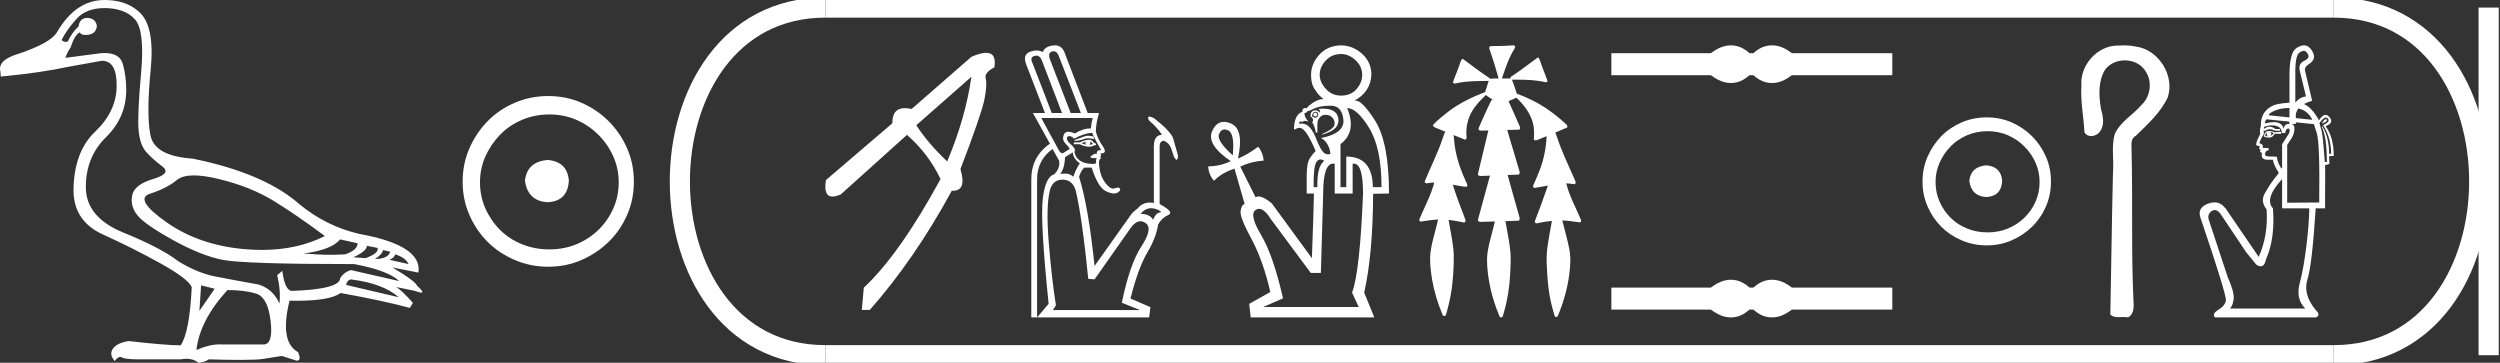 <?xml version="1.0" encoding="UTF-8" standalone="no"?>
<svg
   width="124.05"
   height="18.0"
   version="1.1"
   id="svg34"
   sodipodi:docname="ramesisuheqamaatmeriamun.svg"
   inkscape:version="1.1.1 (3bf5ae0d25, 2021-09-20)"
   xmlns:inkscape="http://www.inkscape.org/namespaces/inkscape"
   xmlns:sodipodi="http://sodipodi.sourceforge.net/DTD/sodipodi-0.dtd"
   xmlns="http://www.w3.org/2000/svg"
   xmlns:svg="http://www.w3.org/2000/svg">
  <rect width="100%" height="100%" fill="#333333" stroke="none"/>
  <defs
     id="defs38" />
  <sodipodi:namedview
     id="namedview36"
     pagecolor="#ffffff"
     bordercolor="#666666"
     borderopacity="1.0"
     inkscape:pageshadow="2"
     inkscape:pageopacity="0.0"
     inkscape:pagecheckerboard="0"
     showgrid="false"
     inkscape:zoom="11.084279"
     inkscape:cx="62.024784"
     inkscape:cy="8.9766778"
     inkscape:window-width="1920"
     inkscape:window-height="1001"
     inkscape:window-x="-9"
     inkscape:window-y="-9"
     inkscape:window-maximized="1"
     inkscape:current-layer="svg34" />
  <path
     d="M 9.619 8.704 C 9.956 8.704 10.371 8.764 10.864 8.884 C 11.905 9.137 12.806 9.496 13.565 9.96 C 14.325 10.424 15.176 11.008 16.119 11.712 C 15.211 12.171 14.168 12.401 12.989 12.401 C 12.724 12.401 12.452 12.389 12.173 12.366 C 10.653 12.239 9.348 11.792 8.258 11.026 C 7.168 10.259 6.897 9.788 7.446 9.612 C 7.994 9.436 8.441 9.208 8.786 8.926 C 8.967 8.778 9.245 8.704 9.619 8.704 ZM 16.878 11.88 L 17.743 12.07 C 17.743 12.295 17.539 12.478 17.132 12.619 C 16.899 12.635 16.657 12.643 16.405 12.643 C 15.986 12.643 15.538 12.621 15.064 12.577 C 15.978 12.464 16.583 12.232 16.878 11.88 ZM 18.208 12.197 L 18.735 12.302 C 18.792 12.471 18.595 12.64 18.144 12.809 L 17.532 12.767 C 17.969 12.57 18.194 12.38 18.208 12.197 ZM 19.01 12.408 L 19.368 12.492 C 19.284 12.732 19.031 12.851 18.609 12.851 C 18.848 12.696 18.981 12.549 19.01 12.408 ZM 19.6 12.619 C 19.938 12.717 20.163 12.879 20.276 13.104 L 19.326 12.893 C 19.509 12.809 19.6 12.717 19.6 12.619 ZM 17.406 13.864 C 18.461 13.991 19.256 14.286 19.79 14.75 L 17.174 14.138 C 17.202 13.984 17.279 13.892 17.406 13.864 ZM 5.188 0.401 C 5.849 0.401 6.348 0.584 6.686 0.95 C 7.024 1.315 7.129 2.198 7.003 3.598 C 6.876 4.998 6.834 5.947 6.876 6.447 C 6.918 6.946 7.048 7.315 7.266 7.555 C 7.484 7.794 7.748 8.029 8.058 8.261 C 8.367 8.494 8.212 8.701 7.593 8.884 C 6.974 9.067 6.63 9.338 6.559 9.696 C 6.489 10.055 6.577 10.386 6.823 10.688 C 7.069 10.991 7.657 11.399 8.585 11.912 C 9.514 12.426 10.333 12.753 11.044 12.893 C 11.754 13.034 13.931 13.104 17.575 13.104 C 18.7 13.315 19.446 13.597 19.811 13.948 L 17.406 13.4 C 17.181 13.47 17.005 13.604 16.878 13.801 C 16.878 14.166 16.083 14.377 14.494 14.434 C 14.255 14.434 14.093 14.103 14.008 13.442 L 13.755 13.653 C 13.882 14.188 13.917 14.659 13.861 15.067 C 13.664 14.589 13.319 14.272 12.827 14.117 C 12.039 13.977 11.336 13.846 10.717 13.727 C 10.098 13.607 9.471 13.351 8.838 12.957 C 8.276 12.521 7.372 12.049 6.127 11.543 C 4.882 11.036 4.259 10.284 4.259 9.285 C 4.259 8.286 4.593 7.46 5.262 6.805 C 5.93 6.151 6.264 5.367 6.264 4.453 C 6.264 4.002 6.208 3.577 6.095 3.176 C 5.993 2.813 5.69 2.632 5.185 2.632 C 5.132 2.632 5.077 2.634 5.019 2.638 L 3.246 2.87 C 3.303 2.687 3.387 2.518 3.5 2.363 C 3.64 1.927 3.795 1.674 3.964 1.604 C 3.988 1.69 4.083 1.733 4.248 1.733 C 4.271 1.733 4.296 1.732 4.323 1.73 C 4.604 1.716 4.766 1.576 4.808 1.308 C 4.78 1.041 4.618 0.9 4.323 0.886 C 4.069 0.9 3.929 1.041 3.901 1.308 C 3.675 1.519 3.5 1.766 3.373 2.047 C 3.332 2.067 3.292 2.078 3.253 2.078 C 3.185 2.078 3.119 2.046 3.056 1.984 C 3.225 1.646 3.471 1.298 3.795 0.939 C 4.119 0.58 4.583 0.401 5.188 0.401 ZM 9.978 14.159 L 10.653 14.328 L 9.894 15.426 L 9.978 14.159 ZM 11.286 14.392 C 11.849 14.392 12.324 14.451 12.711 14.571 C 13.098 14.691 13.337 15.144 13.428 15.932 C 13.518 16.706 13.401 17.093 13.076 17.093 C 13.071 17.093 13.065 17.093 13.059 17.093 L 11.033 17.093 C 10.988 17.089 10.943 17.088 10.897 17.088 C 10.552 17.088 10.168 17.181 9.746 17.367 C 9.858 16.382 10.372 15.39 11.286 14.392 ZM 5.188 0.0 C 4.231 0.0 3.443 0.535 2.824 1.604 C 2.613 1.955 1.987 2.307 0.946 2.659 C 0.229 2.87 -0.081 3.165 0.018 3.545 L 0.039 3.798 C 1.375 3.672 2.494 3.51 3.394 3.313 L 5.04 3.018 C 5.048 3.017 5.057 3.017 5.065 3.017 C 5.555 3.017 5.796 3.432 5.789 4.263 C 5.782 5.107 5.427 5.863 4.724 6.531 C 4.02 7.199 3.661 8.166 3.647 9.433 C 3.647 10.46 4.136 11.195 5.114 11.638 C 6.092 12.081 7.038 12.556 7.952 13.062 C 8.867 13.569 9.387 13.962 9.514 14.244 C 9.443 15.735 9.26 16.699 8.965 17.135 C 8.473 17.135 7.615 17.064 6.391 16.924 C 6.011 16.98 5.751 17.103 5.61 17.293 C 5.469 17.483 5.497 17.691 5.694 17.916 C 5.788 17.78 5.878 17.712 5.965 17.712 C 5.995 17.712 6.024 17.72 6.053 17.736 C 6.166 17.8 6.447 17.831 6.897 17.831 L 8.965 17.831 C 9.067 17.812 9.163 17.802 9.254 17.802 C 9.49 17.802 9.689 17.868 9.851 18 C 10.048 17.986 10.217 17.93 10.358 17.831 C 10.979 17.849 11.498 17.858 11.917 17.858 C 12.474 17.858 12.851 17.842 13.048 17.81 C 13.393 17.754 13.706 17.705 13.987 17.662 L 14.705 17.894 C 14.713 17.895 14.721 17.895 14.729 17.895 C 14.89 17.895 14.91 17.754 14.789 17.472 C 14.17 17.135 14.03 16.284 14.367 14.919 L 14.367 14.919 C 14.486 14.922 14.601 14.923 14.712 14.923 C 15.825 14.923 16.554 14.795 16.899 14.539 C 18.306 14.792 19.453 15.039 20.339 15.278 L 20.487 15.025 C 20.121 14.617 19.847 14.356 19.664 14.244 L 19.664 14.244 L 20.592 14.434 C 20.742 14.49 20.846 14.518 20.904 14.518 C 21.02 14.518 20.951 14.406 20.698 14.181 C 20.641 14.026 20.234 13.723 19.474 13.273 L 19.474 13.273 L 20.761 13.526 C 20.902 12.626 19.924 11.986 17.828 11.606 C 16.731 11.353 15.739 10.86 14.853 10.129 C 13.685 9.102 11.919 8.349 9.556 7.871 C 8.304 7.787 7.607 7.403 7.467 6.721 C 7.326 6.039 7.33 4.952 7.477 3.461 C 7.625 1.97 7.418 0.999 6.855 0.549 C 6.433 0.183 5.877 0.0 5.188 0.0 Z"
     style="fill:#ffffff;stroke:none"
     id="path2" />
  <path
     d="M 27.178 7.938 C 26.497 7.992 26.12 8.332 26.049 8.96 C 26.138 9.641 26.515 9.999 27.178 10.035 C 27.841 9.999 28.191 9.641 28.227 8.96 C 28.173 8.332 27.823 7.992 27.178 7.938 ZM 27.259 5.679 C 27.743 5.679 28.191 5.769 28.603 5.948 C 29.015 6.127 29.378 6.374 29.692 6.688 C 30.006 7.001 30.252 7.36 30.431 7.763 C 30.611 8.166 30.7 8.592 30.7 9.04 C 30.7 9.506 30.611 9.941 30.431 10.344 C 30.252 10.748 30.006 11.102 29.692 11.407 C 29.378 11.711 29.015 11.949 28.603 12.119 C 28.191 12.289 27.743 12.375 27.259 12.375 C 26.775 12.375 26.322 12.289 25.901 12.119 C 25.479 11.949 25.116 11.711 24.812 11.407 C 24.507 11.102 24.265 10.748 24.086 10.344 C 23.906 9.941 23.817 9.506 23.817 9.04 C 23.817 8.592 23.906 8.166 24.086 7.763 C 24.265 7.36 24.507 7.001 24.812 6.688 C 25.116 6.374 25.479 6.127 25.901 5.948 C 26.322 5.769 26.775 5.679 27.259 5.679 ZM 27.205 4.765 C 26.613 4.765 26.057 4.877 25.538 5.101 C 25.018 5.325 24.57 5.63 24.193 6.015 C 23.817 6.401 23.516 6.849 23.292 7.36 C 23.068 7.871 22.956 8.422 22.956 9.013 C 22.956 9.605 23.068 10.156 23.292 10.667 C 23.516 11.178 23.817 11.622 24.193 11.998 C 24.57 12.375 25.018 12.675 25.538 12.899 C 26.057 13.123 26.613 13.235 27.205 13.235 C 27.796 13.235 28.348 13.123 28.858 12.899 C 29.369 12.675 29.817 12.375 30.203 11.998 C 30.588 11.622 30.893 11.178 31.117 10.667 C 31.341 10.156 31.453 9.605 31.453 9.013 C 31.453 8.422 31.341 7.871 31.117 7.36 C 30.893 6.849 30.588 6.401 30.203 6.015 C 29.817 5.63 29.369 5.325 28.858 5.101 C 28.348 4.877 27.796 4.765 27.205 4.765 Z"
     style="fill:#ffffff;stroke:none"
     id="path4" />
  <path
     d="M 48.202 3.808 L 45.466 6.214 Q 46.043 7.105 46.999 8.011 Q 47.906 5.868 48.202 3.808 ZM 48.931 2.621 Q 49.459 2.621 49.34 3.346 Q 48.829 3.594 48.911 3.907 Q 48.993 4.22 48.845 4.945 Q 48.697 5.671 47.658 8.39 Q 47.974 9.464 47.292 9.464 Q 47.262 9.464 47.23 9.462 Q 45.384 12.857 43.158 15.379 L 42.763 15.379 L 42.862 14.275 Q 44.642 12.61 46.669 8.885 Q 46.076 7.632 45.004 6.692 L 41.724 9.643 Q 41.476 9.754 41.308 9.754 Q 40.85 9.754 40.983 8.934 L 44.279 6.116 Q 44.266 5.366 44.904 5.366 Q 45.052 5.366 45.235 5.407 L 48.202 2.819 Q 48.655 2.621 48.931 2.621 Z"
     style="fill:#ffffff;stroke:none"
     id="path6" />
  <path
     d="M 52.284 2.543 C 52.26 2.543 52.235 2.546 52.209 2.553 C 52.065 2.592 52.024 2.712 52.085 2.911 L 53.127 5.607 L 53.634 5.607 L 52.528 2.755 C 52.471 2.614 52.39 2.543 52.284 2.543 ZM 51.423 2.76 C 51.394 2.76 51.363 2.765 51.33 2.775 C 51.165 2.823 51.134 2.946 51.239 3.146 L 52.189 5.607 L 52.697 5.607 L 51.694 2.99 C 51.632 2.837 51.541 2.76 51.423 2.76 ZM 53.995 6.736 C 54.076 6.736 54.168 6.75 54.272 6.779 L 54.272 6.909 C 54.17 6.876 54.076 6.86 53.992 6.86 C 53.92 6.86 53.855 6.872 53.797 6.896 C 53.671 6.948 53.504 6.983 53.296 7 L 53.361 6.935 C 53.552 6.865 53.704 6.809 53.817 6.766 C 53.868 6.746 53.927 6.736 53.995 6.736 ZM 53.895 7.026 L 53.66 7.104 C 53.747 7.139 53.825 7.165 53.895 7.182 C 53.843 7.139 53.843 7.087 53.895 7.026 ZM 54.09 7.026 C 54.116 7.078 54.107 7.135 54.064 7.195 C 54.133 7.178 54.186 7.161 54.22 7.143 C 54.212 7.1 54.168 7.061 54.09 7.026 ZM 54.025 6.935 C 54.138 6.935 54.216 6.978 54.259 7.065 L 54.377 7.13 L 54.39 7.195 L 54.272 7.221 C 54.209 7.26 54.132 7.28 54.043 7.28 C 53.912 7.28 53.754 7.239 53.569 7.156 L 53.283 7.156 L 53.283 7.065 L 53.582 7.065 C 53.765 6.978 53.912 6.935 54.025 6.935 ZM 51.668 5.854 L 52.554 7.482 C 52.612 7.563 52.666 7.603 52.716 7.603 C 52.741 7.603 52.765 7.593 52.788 7.573 L 53.074 7.391 C 53.057 7.33 52.988 7.239 52.866 7.117 C 52.745 6.996 52.719 6.85 52.788 6.681 C 52.827 6.585 52.903 6.537 53.014 6.537 C 53.1 6.537 53.207 6.566 53.335 6.622 C 53.612 6.456 53.857 6.373 54.069 6.373 C 54.09 6.373 54.11 6.374 54.129 6.375 C 54.147 6.175 54.177 6.002 54.22 5.854 ZM 54.166 6.596 C 53.943 6.596 53.654 6.692 53.296 6.883 C 53.218 6.796 53.14 6.753 53.061 6.753 C 52.983 6.753 52.942 6.792 52.938 6.87 C 52.933 6.948 53.003 7.05 53.146 7.176 C 53.289 7.302 53.357 7.408 53.348 7.495 L 53.309 7.508 C 53.335 7.699 53.422 7.849 53.569 7.957 C 53.717 8.066 53.916 8.124 54.168 8.133 C 54.186 8.134 54.202 8.134 54.217 8.134 C 54.348 8.134 54.405 8.101 54.39 8.035 C 54.372 7.961 54.385 7.898 54.429 7.846 L 54.429 7.846 C 54.402 7.847 54.377 7.848 54.354 7.848 C 54.111 7.848 54.047 7.806 54.162 7.723 C 54.247 7.661 54.315 7.63 54.367 7.63 C 54.391 7.63 54.412 7.637 54.429 7.651 C 54.394 7.521 54.463 7.451 54.637 7.443 C 54.446 7.122 54.298 6.839 54.194 6.596 C 54.185 6.596 54.175 6.596 54.166 6.596 ZM 53.231 7.56 L 52.853 7.794 C 52.827 8.194 52.745 8.471 52.606 8.628 C 52.68 8.618 52.75 8.613 52.816 8.613 C 52.866 8.613 52.913 8.616 52.957 8.621 C 53.061 8.634 53.161 8.684 53.257 8.771 C 53.352 8.493 53.461 8.272 53.582 8.107 C 53.357 7.942 53.239 7.76 53.231 7.56 ZM 57.122 10.33 C 56.933 10.33 56.756 10.422 56.59 10.607 C 56.903 10.615 57.111 10.715 57.215 10.906 C 57.302 10.689 57.41 10.568 57.541 10.542 C 57.671 10.516 57.601 10.457 57.332 10.366 C 57.261 10.342 57.191 10.33 57.122 10.33 ZM 52.723 8.914 C 52.384 8.914 52.172 9.105 52.085 9.487 C 51.963 10.017 51.946 10.841 52.033 11.961 C 52.137 13.246 52.258 14.309 52.397 15.151 L 52.241 15.385 L 56.564 15.385 L 55.666 15.021 C 55.926 13.745 56.252 12.809 56.642 12.215 C 57.033 11.62 57.098 11.236 56.837 11.063 C 56.755 11.007 56.673 10.98 56.591 10.98 C 56.415 10.98 56.241 11.107 56.069 11.362 L 54.311 13.862 L 53.999 13.836 C 53.808 11.892 53.604 10.442 53.387 9.487 C 53.283 9.105 53.061 8.914 52.723 8.914 ZM 52.347 2.25 C 52.597 2.25 52.766 2.397 52.853 2.69 L 53.973 5.607 L 54.533 5.607 C 54.429 5.954 54.377 6.262 54.377 6.531 C 54.437 6.774 54.552 7.017 54.722 7.26 C 54.885 7.495 54.852 7.612 54.623 7.612 C 54.615 7.612 54.607 7.612 54.598 7.612 L 54.598 7.612 C 54.659 7.699 54.65 7.751 54.572 7.768 C 54.641 7.803 54.65 7.84 54.598 7.879 C 54.546 7.918 54.524 8.003 54.533 8.133 C 54.559 8.515 54.661 8.825 54.839 9.064 C 54.985 9.26 55.118 9.358 55.238 9.358 C 55.264 9.358 55.289 9.353 55.314 9.344 C 55.376 9.321 55.427 9.309 55.468 9.309 C 55.52 9.309 55.555 9.327 55.574 9.363 C 55.609 9.428 55.564 9.496 55.438 9.565 C 55.393 9.59 55.34 9.602 55.279 9.602 C 55.168 9.602 55.03 9.562 54.865 9.48 C 54.609 9.355 54.377 8.966 54.168 8.315 L 53.804 8.315 C 53.691 8.419 53.604 8.571 53.543 8.771 C 53.856 9.778 54.112 11.253 54.311 13.198 L 56.069 10.724 C 56.165 10.576 56.286 10.455 56.434 10.359 C 56.598 10.154 56.803 10.051 57.049 10.051 C 57.114 10.051 57.183 10.058 57.254 10.073 L 57.254 7.273 C 57.254 6.892 57.389 6.696 57.658 6.688 C 57.493 6.436 57.28 6.201 57.02 5.984 C 56.946 5.852 56.947 5.786 57.025 5.786 C 57.075 5.786 57.155 5.813 57.267 5.867 C 57.545 6.093 57.736 6.258 57.84 6.362 C 58.057 6.588 58.181 6.755 58.211 6.863 C 58.242 6.972 58.322 7.256 58.452 7.716 C 58.447 7.857 58.425 7.927 58.385 7.927 C 58.353 7.927 58.31 7.883 58.257 7.794 C 58.222 7.681 58.174 7.538 58.114 7.365 C 58.053 7.191 57.936 7.065 57.762 6.987 C 57.614 6.987 57.541 7.082 57.541 7.273 L 57.541 10.125 C 58.044 10.394 58.185 10.576 57.964 10.672 C 57.758 10.76 57.592 10.916 57.465 11.139 L 57.465 11.139 C 57.403 11.569 57.226 12.029 56.935 12.521 C 56.627 13.042 56.347 13.806 56.095 14.813 L 57.085 15.242 L 57.02 15.75 L 51.46 15.75 L 52.033 15.073 C 51.755 12.373 51.657 10.648 51.74 9.897 C 51.822 9.146 52.011 8.732 52.306 8.654 C 52.515 8.445 52.597 8.22 52.554 7.977 L 52.228 7.391 C 51.716 7.764 51.46 8.267 51.46 8.901 L 51.46 15.75 L 51.173 15.75 L 51.173 8.901 C 51.173 8.146 51.482 7.556 52.098 7.13 L 51.252 5.607 L 51.851 5.607 L 50.926 3.211 C 50.796 2.881 50.854 2.668 51.102 2.573 C 51.22 2.527 51.331 2.504 51.434 2.504 C 51.547 2.504 51.651 2.532 51.746 2.586 C 51.807 2.395 51.983 2.284 52.274 2.254 C 52.299 2.251 52.323 2.25 52.347 2.25 Z"
     style="fill:#ffffff;stroke:none"
     id="path8" />
  <path
     d="M 66.544 2.68 Q 66.931 2.68 67.261 2.988 Q 67.591 3.296 67.591 3.712 Q 67.591 4.099 67.311 4.421 Q 67.032 4.744 66.544 4.744 Q 66.086 4.744 65.785 4.407 Q 65.484 4.07 65.484 3.712 Q 65.484 3.325 65.785 3.002 Q 66.086 2.68 66.544 2.68 ZM 65.269 5.589 Q 65.183 5.589 65.169 5.689 Q 65.169 5.775 65.269 5.775 Q 65.355 5.775 65.369 5.689 Q 65.355 5.589 65.269 5.589 ZM 65.269 5.546 Q 65.412 5.546 65.412 5.689 Q 65.412 5.804 65.269 5.847 Q 65.183 5.833 65.097 5.761 Q 65.14 5.546 65.269 5.546 ZM 65.64 5.392 Q 65.533 5.392 65.412 5.403 Q 65.541 5.475 65.47 5.589 Q 65.398 5.475 65.269 5.475 Q 65.025 5.475 65.025 5.775 Q 65.169 5.876 65.154 5.962 Q 65.14 6.048 65.111 6.076 Q 65.212 6.177 65.298 6.592 Q 65.355 6.592 65.369 6.549 Q 65.355 6.105 65.398 5.962 Q 65.527 5.704 65.756 5.697 Q 65.766 5.696 65.776 5.696 Q 65.991 5.696 66.122 5.847 Q 66.258 6.005 66.215 6.205 Q 66.172 6.406 65.599 6.65 L 65.599 6.678 Q 66.487 6.449 66.408 5.883 Q 66.34 5.392 65.64 5.392 ZM 66.028 5.245 Q 66.587 5.245 66.659 5.933 Q 66.731 6.621 65.541 6.85 Q 65.742 6.936 65.871 7.166 Q 66 7.395 66.014 7.639 Q 65.955 7.657 65.899 7.657 Q 65.782 7.657 65.685 7.574 Q 65.541 7.452 65.341 6.965 Q 65.035 6.133 64.61 6.133 Q 64.595 6.133 64.581 6.134 L 64.452 6.134 Q 64.47 6.025 64.534 6.025 Q 64.571 6.025 64.624 6.062 Q 64.657 5.997 64.75 5.997 Q 64.821 5.997 64.925 6.033 Q 64.724 5.818 64.724 5.604 L 64.724 5.604 Q 64.737 5.605 64.749 5.605 Q 64.844 5.605 64.882 5.503 Q 64.889 5.508 64.903 5.508 Q 64.972 5.508 65.204 5.389 Q 65.484 5.245 66.028 5.245 ZM 60.764 6.423 Q 60.847 6.423 60.948 6.471 Q 61.271 6.621 61.17 7.71 Q 60.353 6.979 60.489 6.65 Q 60.583 6.423 60.764 6.423 ZM 65.519 7.911 Q 65.606 7.911 65.713 7.982 Q 65.341 8.24 65.369 9.287 L 65.183 9.287 Q 65.169 8.298 65.312 8.054 Q 65.396 7.911 65.519 7.911 ZM 66.845 5.36 Q 67.347 5.374 67.949 6.37 Q 68.551 7.366 68.551 9.287 L 68.121 9.287 Q 68.107 7.768 66.802 7.768 L 66.802 9.287 L 66.516 9.287 L 66.516 7.151 Q 67.333 6.535 66.845 5.36 ZM 66.155 8.118 Q 66.191 8.118 66.229 8.126 L 66.229 9.602 L 67.118 9.602 L 67.118 8.126 Q 67.149 8.12 67.178 8.12 Q 67.634 8.12 67.634 9.602 Q 67.476 13.514 67.089 14.518 L 67.419 15.234 L 62.675 15.234 L 63.664 14.804 Q 63.177 12.669 62.575 11.658 Q 61.973 10.648 62.302 10.419 Q 62.385 10.361 62.473 10.361 Q 62.739 10.361 63.062 10.877 L 65.04 13.543 L 65.541 13.543 L 65.656 9.602 Q 65.656 8.118 66.155 8.118 ZM 66.544 2.25 Q 65.871 2.264 65.462 2.716 Q 65.054 3.167 65.054 3.726 Q 65.054 4.199 65.269 4.471 Q 65.441 4.758 65.685 4.916 Q 65.668 4.915 65.652 4.915 Q 65.421 4.915 65.14 5.102 Q 64.825 5.317 64.853 5.389 Q 64.812 5.356 64.767 5.356 Q 64.733 5.356 64.696 5.374 Q 64.61 5.417 64.624 5.546 Q 64.208 5.689 64.208 6.435 Q 64.392 6.343 64.474 6.343 Q 64.495 6.343 64.509 6.349 Q 64.796 6.349 65.283 7.495 Q 65.183 7.581 65.011 7.825 Q 64.839 8.068 64.839 8.67 L 64.839 9.602 L 65.197 9.602 Q 65.183 10.39 65.097 12.812 L 63.105 10.089 Q 62.689 9.748 62.448 9.748 Q 62.365 9.748 62.302 9.788 L 61.543 8.269 Q 62.073 8.011 62.704 7.968 Q 62.675 7.581 62.431 7.28 Q 61.915 7.667 61.428 7.868 Q 61.743 6.42 61.091 6.134 Q 60.894 6.047 60.729 6.047 Q 60.35 6.047 60.146 6.506 Q 59.852 7.166 61.07 7.997 Q 60.525 8.255 59.952 8.255 Q 59.966 8.656 60.239 8.971 Q 60.626 8.57 61.256 8.369 L 61.758 10.118 Q 61.6 10.175 61.557 10.476 Q 61.514 10.777 62.095 11.852 Q 62.675 12.927 63.033 14.489 L 61.987 15.076 L 62.059 15.75 L 68.193 15.75 L 67.691 14.518 Q 68.121 12.626 68.135 9.616 L 68.923 9.602 Q 68.923 7.065 68.221 5.969 Q 67.593 4.988 67.263 4.988 Q 67.224 4.988 67.189 5.002 Q 68.006 4.572 68.049 3.712 Q 68.049 3.096 67.598 2.68 Q 67.146 2.264 66.544 2.25 Z"
     style="fill:#ffffff;stroke:none"
     id="path10" />
  <path
     d="M 75.108 2.25 C 75.104 2.25 75.099 2.25 75.094 2.251 C 74.738 2.276 74.381 2.288 74.025 2.288 C 74.007 2.288 73.99 2.288 73.972 2.288 C 73.892 2.293 73.885 2.395 73.912 2.453 C 74.081 2.927 74.226 3.409 74.362 3.893 C 74.361 3.893 74.359 3.893 74.358 3.893 C 74.354 3.893 74.35 3.893 74.347 3.893 C 74.345 3.893 74.344 3.893 74.343 3.893 C 74.208 3.896 74.072 3.893 73.939 3.906 C 73.936 3.909 73.934 3.913 73.932 3.916 C 73.924 3.886 73.903 3.858 73.871 3.851 C 73.436 3.558 73.015 3.244 72.597 2.928 C 72.586 2.926 72.576 2.923 72.565 2.923 C 72.563 2.923 72.56 2.923 72.558 2.923 C 72.516 2.949 72.501 3.007 72.478 3.05 C 72.405 3.247 72.343 3.449 72.262 3.643 C 72.203 3.791 72.139 3.937 72.095 4.089 C 72.114 4.131 72.151 4.144 72.192 4.144 C 72.23 4.144 72.272 4.132 72.305 4.122 C 72.82 4.012 73.35 4.022 73.874 4.015 L 73.874 4.015 C 73.822 4.13 73.8 4.258 73.753 4.375 C 73.732 4.441 73.706 4.509 73.692 4.577 C 73.687 4.577 73.683 4.577 73.679 4.577 C 73.673 4.577 73.668 4.577 73.663 4.578 C 73.023 4.826 72.398 5.13 71.852 5.549 C 71.59 5.751 71.331 5.961 71.103 6.2 C 71.098 6.296 71.206 6.327 71.278 6.354 C 71.425 6.415 71.573 6.476 71.72 6.536 C 71.646 6.639 71.626 6.772 71.579 6.889 C 71.331 7.615 70.982 8.302 70.691 9.011 C 70.692 9.069 70.746 9.098 70.799 9.098 C 70.819 9.098 70.838 9.094 70.855 9.086 C 70.957 9.067 71.06 9.058 71.164 9.055 L 71.164 9.055 C 71.142 9.135 71.134 9.221 71.098 9.296 C 70.924 9.851 70.639 10.361 70.423 10.9 C 70.413 10.958 70.468 10.995 70.521 10.995 C 70.536 10.995 70.552 10.992 70.565 10.985 C 70.828 10.941 71.095 10.904 71.361 10.893 L 71.361 10.893 C 71.331 10.967 71.325 11.05 71.302 11.127 C 71.173 11.672 70.985 12.209 70.962 12.773 C 70.957 13.14 71.001 13.506 71.06 13.868 C 71.16 14.463 71.34 15.042 71.572 15.598 C 71.574 15.649 71.621 15.681 71.666 15.681 C 71.695 15.681 71.722 15.669 71.739 15.641 C 71.772 15.566 71.783 15.482 71.809 15.403 C 71.942 14.922 72.038 14.429 72.08 13.931 C 72.122 13.501 72.139 13.068 72.136 12.636 C 72.118 12.131 71.998 11.637 71.92 11.139 C 71.906 11.064 71.897 10.987 71.877 10.913 L 71.877 10.913 C 72.134 10.937 72.387 10.988 72.639 11.04 C 72.64 11.04 72.641 11.04 72.641 11.04 C 72.722 11.04 72.74 10.933 72.704 10.876 C 72.487 10.309 72.266 9.742 72.084 9.162 L 72.084 9.162 C 72.093 9.164 72.101 9.166 72.11 9.167 C 72.33 9.207 72.551 9.258 72.773 9.271 C 72.843 9.213 72.793 9.119 72.759 9.055 C 72.491 8.473 72.271 7.862 72.183 7.224 C 72.155 7.052 72.156 6.874 72.126 6.702 L 72.126 6.702 C 72.315 6.779 72.505 6.856 72.695 6.93 C 72.778 6.91 72.782 6.809 72.765 6.741 C 72.736 6.327 72.823 5.902 73.032 5.542 C 73.21 5.224 73.468 4.963 73.73 4.714 C 73.834 4.803 73.955 4.87 74.073 4.941 C 74.053 4.946 74.033 4.95 74.014 4.956 C 73.798 5.374 73.616 5.808 73.422 6.236 C 73.397 6.296 73.368 6.357 73.36 6.42 C 73.392 6.472 73.446 6.483 73.502 6.483 C 73.538 6.483 73.574 6.479 73.606 6.479 C 73.608 6.479 73.61 6.479 73.612 6.479 C 73.692 6.477 73.772 6.475 73.853 6.473 L 73.853 6.473 C 73.825 6.556 73.818 6.649 73.791 6.732 C 73.636 7.371 73.483 8.011 73.33 8.651 C 73.349 8.719 73.417 8.733 73.481 8.733 C 73.5 8.733 73.518 8.731 73.535 8.73 C 73.668 8.725 73.8 8.721 73.932 8.716 L 73.932 8.716 C 73.896 8.821 73.879 8.934 73.844 9.039 C 73.672 9.667 73.497 10.296 73.33 10.925 C 73.348 10.995 73.418 11.01 73.484 11.01 C 73.504 11.01 73.524 11.009 73.542 11.007 C 73.753 11.001 73.964 10.995 74.175 10.989 L 74.175 10.989 C 74.164 11.024 74.157 11.06 74.151 11.092 C 74.018 11.669 73.815 12.236 73.785 12.831 C 73.783 13.371 73.862 13.909 73.986 14.434 C 74.088 14.857 74.232 15.27 74.396 15.673 C 74.402 15.719 74.447 15.75 74.489 15.75 C 74.514 15.75 74.538 15.74 74.554 15.715 C 74.589 15.653 74.596 15.578 74.621 15.51 C 74.8 14.891 74.902 14.251 74.935 13.608 C 74.956 13.265 74.968 12.921 74.953 12.578 C 74.917 12.086 74.806 11.604 74.727 11.118 C 74.718 11.07 74.711 11.021 74.698 10.973 C 74.919 10.966 75.141 10.959 75.362 10.95 C 75.44 10.89 75.397 10.783 75.375 10.705 C 75.187 10.031 75 9.356 74.808 8.684 C 74.992 8.677 75.177 8.67 75.362 8.661 C 75.439 8.601 75.396 8.495 75.373 8.418 C 75.178 7.762 74.983 7.106 74.788 6.449 C 74.987 6.444 75.185 6.439 75.384 6.433 C 75.459 6.383 75.422 6.282 75.387 6.219 C 75.211 5.819 75.037 5.418 74.854 5.02 C 74.985 4.966 75.116 4.91 75.244 4.849 C 75.598 5.18 75.906 5.577 76.048 6.045 C 76.13 6.323 76.135 6.618 76.107 6.905 C 76.122 6.949 76.16 6.966 76.202 6.966 C 76.237 6.966 76.275 6.954 76.303 6.937 C 76.45 6.876 76.598 6.815 76.746 6.754 L 76.746 6.754 C 76.744 6.755 76.743 6.756 76.742 6.758 C 76.72 7.337 76.605 7.913 76.394 8.454 C 76.297 8.719 76.175 8.973 76.068 9.234 C 76.062 9.291 76.115 9.325 76.167 9.325 C 76.185 9.325 76.202 9.321 76.217 9.312 C 76.413 9.283 76.607 9.245 76.802 9.207 L 76.802 9.207 C 76.763 9.315 76.736 9.428 76.692 9.534 C 76.527 10.02 76.339 10.499 76.158 10.979 C 76.145 11.036 76.196 11.086 76.249 11.086 C 76.263 11.086 76.277 11.082 76.29 11.075 C 76.526 11.022 76.766 10.982 77.007 10.959 L 77.007 10.959 C 77.001 10.982 76.997 11.005 76.994 11.025 C 76.915 11.472 76.827 11.917 76.771 12.367 C 76.741 12.648 76.736 12.931 76.754 13.213 C 76.779 13.926 76.851 14.642 77.042 15.331 C 77.074 15.448 77.105 15.567 77.143 15.682 C 77.158 15.712 77.188 15.726 77.219 15.726 C 77.256 15.726 77.294 15.705 77.303 15.664 C 77.578 15.009 77.777 14.32 77.868 13.614 C 77.918 13.205 77.951 12.786 77.872 12.378 C 77.793 11.944 77.664 11.521 77.561 11.093 C 77.544 11.043 77.536 10.989 77.519 10.94 L 77.519 10.94 C 77.642 10.943 77.765 10.951 77.888 10.967 C 78.059 10.985 78.229 11.021 78.4 11.036 C 78.473 11.015 78.466 10.92 78.431 10.87 C 78.191 10.293 77.879 9.741 77.726 9.132 C 77.724 9.122 77.721 9.111 77.718 9.1 L 77.718 9.1 C 77.747 9.1 77.776 9.101 77.805 9.102 C 77.914 9.11 78.022 9.132 78.131 9.141 C 78.207 9.107 78.189 9.007 78.153 8.949 C 77.835 8.226 77.49 7.512 77.244 6.76 C 77.221 6.701 77.205 6.635 77.171 6.583 C 77.169 6.582 77.167 6.581 77.165 6.58 C 77.364 6.497 77.563 6.414 77.76 6.328 C 77.807 6.248 77.729 6.172 77.67 6.127 C 77.164 5.665 76.607 5.253 75.987 4.956 C 75.754 4.844 75.517 4.738 75.271 4.655 C 75.253 4.601 75.228 4.547 75.215 4.493 C 75.151 4.312 75.098 4.125 75.018 3.951 L 75.018 3.951 C 75.035 3.954 75.053 3.955 75.07 3.955 C 75.091 3.955 75.112 3.954 75.131 3.954 C 75.137 3.954 75.144 3.954 75.15 3.954 C 75.194 3.954 75.239 3.954 75.283 3.954 C 75.742 3.954 76.204 3.969 76.653 4.072 C 76.666 4.078 76.682 4.081 76.699 4.081 C 76.744 4.081 76.792 4.058 76.783 4.007 C 76.696 3.734 76.572 3.473 76.483 3.2 C 76.443 3.088 76.404 2.975 76.354 2.868 C 76.34 2.862 76.326 2.859 76.311 2.859 C 76.305 2.859 76.3 2.86 76.295 2.86 C 75.874 3.168 75.46 3.488 75.024 3.776 C 74.978 3.799 74.919 3.846 74.952 3.903 C 74.952 3.904 74.952 3.904 74.952 3.904 C 74.9 3.894 74.848 3.892 74.794 3.892 C 74.741 3.892 74.688 3.894 74.635 3.894 C 74.615 3.894 74.595 3.894 74.576 3.893 C 74.573 3.893 74.57 3.893 74.566 3.893 C 74.558 3.893 74.549 3.893 74.541 3.893 C 74.538 3.893 74.535 3.893 74.532 3.893 C 74.535 3.884 74.536 3.874 74.535 3.864 C 74.705 3.356 74.876 2.842 75.166 2.388 C 75.202 2.342 75.176 2.261 75.12 2.251 C 75.116 2.25 75.112 2.25 75.108 2.25 Z"
     style="fill:#ffffff;stroke:none"
     id="path12" />
  <path
     d="M 85.887 2.25 C 85.783 2.25 85.678 2.263 85.574 2.289 C 85.364 2.34 85.137 2.457 84.891 2.639 L 79.956 2.639 L 79.956 3.73 L 84.891 3.73 C 85.137 3.912 85.364 4.029 85.574 4.08 C 85.678 4.106 85.783 4.119 85.887 4.119 C 85.99 4.119 86.094 4.106 86.197 4.08 C 86.402 4.029 86.608 3.912 86.813 3.73 L 87.003 3.73 C 87.201 3.912 87.405 4.029 87.614 4.08 C 87.719 4.106 87.824 4.119 87.929 4.119 C 88.034 4.119 88.138 4.106 88.243 4.08 C 88.453 4.029 88.676 3.912 88.913 3.73 L 93.896 3.73 L 93.896 2.639 L 88.913 2.639 C 88.676 2.457 88.453 2.34 88.243 2.289 C 88.138 2.263 88.034 2.25 87.929 2.25 C 87.824 2.25 87.719 2.263 87.614 2.289 C 87.405 2.34 87.201 2.457 87.003 2.639 L 86.813 2.639 C 86.608 2.457 86.402 2.34 86.197 2.289 C 86.094 2.263 85.99 2.25 85.887 2.25 Z"
     style="fill:#ffffff;stroke:none"
     id="path14" />
  <path
     d="M 85.887 13.881 C 85.783 13.881 85.678 13.894 85.574 13.92 C 85.364 13.971 85.137 14.088 84.891 14.27 L 79.956 14.27 L 79.956 15.361 L 84.891 15.361 C 85.137 15.543 85.364 15.66 85.574 15.711 C 85.678 15.737 85.783 15.75 85.887 15.75 C 85.99 15.75 86.094 15.737 86.197 15.711 C 86.402 15.66 86.608 15.543 86.813 15.361 L 87.003 15.361 C 87.201 15.543 87.405 15.66 87.614 15.711 C 87.719 15.737 87.824 15.75 87.929 15.75 C 88.034 15.75 88.138 15.737 88.243 15.711 C 88.453 15.66 88.676 15.543 88.913 15.361 L 93.896 15.361 L 93.896 14.27 L 88.913 14.27 C 88.676 14.088 88.453 13.971 88.243 13.92 C 88.138 13.894 88.034 13.881 87.929 13.881 C 87.824 13.881 87.719 13.894 87.614 13.92 C 87.405 13.971 87.201 14.088 87.003 14.27 L 86.813 14.27 C 86.608 14.088 86.402 13.971 86.197 13.92 C 86.094 13.894 85.99 13.881 85.887 13.881 Z"
     style="fill:#ffffff;stroke:none"
     id="path16" />
  <path
     d="M 98.563 8.203 C 98.052 8.244 97.769 8.499 97.716 8.97 C 97.783 9.481 98.065 9.75 98.563 9.776 C 99.06 9.75 99.322 9.481 99.349 8.97 C 99.309 8.499 99.047 8.244 98.563 8.203 ZM 98.623 6.509 C 98.986 6.509 99.322 6.577 99.632 6.711 C 99.941 6.846 100.213 7.03 100.448 7.266 C 100.684 7.501 100.868 7.77 101.003 8.072 C 101.137 8.375 101.205 8.694 101.205 9.03 C 101.205 9.38 101.137 9.706 101.003 10.008 C 100.868 10.311 100.684 10.576 100.448 10.805 C 100.213 11.033 99.941 11.212 99.632 11.339 C 99.322 11.467 98.986 11.531 98.623 11.531 C 98.26 11.531 97.921 11.467 97.605 11.339 C 97.289 11.212 97.017 11.033 96.788 10.805 C 96.559 10.576 96.378 10.311 96.243 10.008 C 96.109 9.706 96.042 9.38 96.042 9.03 C 96.042 8.694 96.109 8.375 96.243 8.072 C 96.378 7.77 96.559 7.501 96.788 7.266 C 97.017 7.03 97.289 6.846 97.605 6.711 C 97.921 6.577 98.26 6.509 98.623 6.509 ZM 98.583 5.824 C 98.139 5.824 97.722 5.908 97.332 6.076 C 96.943 6.244 96.606 6.472 96.324 6.761 C 96.042 7.051 95.817 7.387 95.649 7.77 C 95.48 8.153 95.396 8.566 95.396 9.01 C 95.396 9.454 95.48 9.867 95.649 10.25 C 95.817 10.634 96.042 10.966 96.324 11.249 C 96.606 11.531 96.943 11.756 97.332 11.924 C 97.722 12.092 98.139 12.176 98.583 12.176 C 99.027 12.176 99.44 12.092 99.823 11.924 C 100.206 11.756 100.542 11.531 100.831 11.249 C 101.121 10.966 101.349 10.634 101.517 10.25 C 101.685 9.867 101.769 9.454 101.769 9.01 C 101.769 8.566 101.685 8.153 101.517 7.77 C 101.349 7.387 101.121 7.051 100.831 6.761 C 100.542 6.472 100.206 6.244 99.823 6.076 C 99.44 5.908 99.027 5.824 98.583 5.824 Z"
     style="fill:#ffffff;stroke:none"
     id="path18" />
  <path
     d="M 105.388 2.25 C 105.298 2.25 105.209 2.254 105.12 2.262 C 105.106 2.261 105.092 2.261 105.078 2.261 C 104.072 2.261 103.207 3.231 103.28 4.227 C 103.226 5.011 103.389 5.785 103.432 6.565 C 103.501 6.696 103.625 6.752 103.758 6.752 C 103.934 6.752 104.123 6.654 104.213 6.507 C 104.449 6.176 104.345 5.749 104.248 5.389 C 104.142 4.746 104.103 4.03 104.457 3.453 C 104.684 3.148 105.059 2.996 105.433 2.996 C 105.841 2.996 106.247 3.176 106.462 3.537 C 106.807 4.043 106.715 4.778 106.272 5.196 C 105.845 5.701 105.205 6.034 104.932 6.66 C 104.757 7.29 104.903 7.948 104.845 8.59 C 104.789 10.932 104.76 13.274 104.715 15.617 C 104.836 15.718 104.978 15.737 105.126 15.737 C 105.212 15.737 105.3 15.731 105.386 15.731 C 105.456 15.731 105.525 15.735 105.592 15.75 C 105.91 15.587 105.885 15.177 105.861 14.874 C 105.748 12.417 105.831 9.957 105.769 7.499 C 105.776 7.219 105.685 6.897 105.981 6.737 C 106.57 6.165 107.198 5.595 107.56 4.843 C 107.929 3.753 107.104 2.446 105.961 2.307 C 105.773 2.268 105.58 2.25 105.388 2.25 Z"
     style="fill:#ffffff;stroke:none"
     id="path20" />
  <path
     d="M 114.308 2.523 Q 114.432 2.523 114.513 2.678 Q 114.639 2.879 114.336 3.018 Q 114.02 3.17 114.121 3.536 L 114.424 4.785 Q 114.109 4.823 113.894 5.088 L 113.894 3.536 Q 113.894 2.741 114.109 2.602 Q 114.219 2.523 114.308 2.523 ZM 113.604 5.357 L 113.604 5.827 L 113.604 5.827 L 113.604 5.827 L 113.604 5.827 L 113.604 5.827 L 113.604 5.827 L 112.569 5.719 Q 112.595 5.592 112.954 5.46 Q 113.219 5.362 113.604 5.357 ZM 114.045 5.385 Q 114.51 5.476 114.74 5.946 L 113.919 5.86 L 113.919 5.86 L 113.919 5.681 Q 113.919 5.592 114.02 5.416 Q 114.032 5.4 114.045 5.385 ZM 115.406 5.912 Q 115.332 5.912 115.207 6.135 Q 115.522 6.021 115.446 5.933 Q 115.429 5.912 115.406 5.912 ZM 112.468 5.92 L 113.604 6.036 L 113.604 6.036 L 113.604 6.144 L 113.604 6.144 Q 113.586 6.145 113.566 6.148 Q 113.352 6.148 113.314 6.4 Q 113.289 6.198 113.08 6.103 Q 112.986 6.06 112.832 6.06 Q 112.648 6.06 112.38 6.122 Q 112.393 5.996 112.468 5.92 ZM 112.607 6.551 Q 112.733 6.551 112.822 6.602 Q 112.771 6.69 112.658 6.753 Q 112.708 6.69 112.702 6.627 Q 112.695 6.564 112.607 6.551 ZM 112.506 6.564 L 112.506 6.564 Q 112.468 6.64 112.475 6.684 Q 112.481 6.728 112.544 6.766 Q 112.468 6.766 112.393 6.728 Q 112.405 6.64 112.506 6.564 ZM 112.569 6.501 Q 112.38 6.501 112.33 6.766 Q 112.431 6.829 112.595 6.829 Q 112.771 6.829 112.872 6.64 L 113.188 6.64 L 113.188 6.539 L 112.872 6.564 Q 112.746 6.501 112.569 6.501 ZM 115.41 5.834 Q 115.465 5.834 115.509 5.883 Q 115.648 6.034 115.27 6.211 Q 115.661 6.804 115.673 7.624 L 115.572 7.636 Q 115.572 6.816 115.232 6.261 L 115.207 6.286 Q 115.459 6.816 115.459 8.04 L 115.358 8.04 Q 115.27 6.816 115.207 6.526 L 115.093 6.11 Q 115.28 5.834 115.41 5.834 ZM 112.744 6.22 Q 112.867 6.22 112.973 6.255 Q 113.225 6.337 113.225 6.602 L 113.389 6.602 Q 113.427 6.375 113.541 6.375 Q 113.654 6.375 113.591 6.602 L 113.238 7.157 L 113.238 8.343 L 113.2 8.356 Q 113.137 8.267 113.074 8.135 Q 113.011 8.002 112.973 7.775 L 112.595 7.763 Q 112.393 7.763 112.393 7.662 Q 112.393 7.472 112.582 7.447 Q 112.582 7.346 112.519 7.346 L 112.266 7.334 Q 112.342 7.17 112.115 7.107 Q 112.115 7.006 112.33 6.652 L 112.33 6.438 L 112.367 6.501 Q 112.519 6.413 112.62 6.413 Q 112.721 6.413 112.91 6.488 L 113.137 6.488 L 113.137 6.4 L 112.91 6.4 Q 112.746 6.286 112.62 6.286 Q 112.481 6.286 112.33 6.4 Q 112.33 6.299 112.367 6.286 Q 112.573 6.22 112.744 6.22 ZM 113.919 6.069 L 114.815 6.16 Q 114.841 6.223 114.954 6.589 Q 115.118 7.069 115.08 10.047 L 113.49 10.059 L 113.49 7.195 Q 113.579 7.069 113.718 6.842 Q 113.856 6.614 113.85 6.362 Q 113.845 6.176 113.693 6.148 L 113.919 6.148 L 113.919 6.069 ZM 113.238 8.886 L 113.238 10.337 L 114.588 10.337 Q 114.576 11.106 114.443 12.204 Q 114.311 13.302 114.109 14.065 Q 113.907 14.829 114.386 15.308 L 110.651 15.308 Q 110.79 15.17 110.834 14.841 Q 110.878 14.513 110.538 13.744 L 109.591 10.879 Q 109.528 10.614 109.749 10.469 Q 109.823 10.421 109.896 10.421 Q 110.041 10.421 110.184 10.614 L 111.459 12.52 L 111.951 13.125 Q 112.077 13.214 112.174 13.214 Q 112.367 13.214 112.443 12.86 Q 112.897 11.826 112.784 10.337 Q 112.342 9.857 113.238 8.886 ZM 114.323 2.25 Q 114.153 2.25 113.945 2.387 Q 113.604 2.614 113.604 3.725 L 113.604 5.096 L 113.604 5.096 Q 113.244 5.115 112.998 5.17 Q 112.632 5.252 112.405 5.523 Q 112.178 5.794 112.178 6.274 Q 112.115 6.476 112.153 6.652 Q 111.951 7.031 111.951 7.17 Q 111.951 7.245 112.128 7.245 L 112.102 7.359 Q 112.115 7.422 112.178 7.435 Q 112.128 7.485 112.153 7.548 L 112.241 7.586 Q 112.153 7.927 112.531 7.927 L 112.784 7.927 Q 112.809 8.166 113.074 8.583 Q 113.061 8.595 112.834 8.892 Q 112.607 9.189 112.38 9.592 Q 112.153 9.996 112.468 10.387 Q 112.557 11.674 112.077 12.747 L 110.424 10.324 L 110.412 10.324 Q 110.197 10.041 109.883 10.041 Q 109.736 10.041 109.566 10.103 Q 109.036 10.299 109.175 10.766 Q 110.487 14.64 110.449 14.905 Q 110.412 15.17 110.077 15.371 Q 109.743 15.573 109.907 15.75 L 114.916 15.75 Q 115.169 15.636 114.916 15.397 Q 114.26 14.602 114.494 13.87 Q 114.727 13.138 114.904 10.337 L 115.371 10.337 L 115.371 9.504 Q 115.383 8.734 115.371 8.192 Q 115.459 8.179 115.585 8.129 L 115.572 7.75 L 115.8 7.737 Q 115.8 6.804 115.396 6.261 Q 115.837 6.097 115.585 5.807 Q 115.493 5.7 115.394 5.7 Q 115.238 5.7 115.068 5.971 Q 114.728 5.346 114.326 5.163 L 114.326 5.163 Q 114.494 5.069 114.727 4.999 L 114.374 3.498 Q 114.336 3.321 114.601 3.157 Q 114.954 2.917 114.74 2.551 Q 114.574 2.25 114.323 2.25 Z"
     style="fill:#ffffff;stroke:none"
     id="path22" />
  <path
     d="M 40.953 0.375 C 31.328 0.375 31.328 17.625 40.953 17.625 "
     style="fill:none;stroke:#ffffff;stroke-width:1"
     id="path24" />
  <path
     d="M 40.953 0.375 L 115.8 0.375 "
     style="fill:none;stroke:#ffffff;stroke-width:1"
     id="path26" />
  <path
     d="M 40.953 17.625 L 115.8 17.625 "
     style="fill:none;stroke:#ffffff;stroke-width:1"
     id="path28" />
  <path
     d="M 123.487 0.375 L 123.487 17.625 "
     style="fill:none;stroke:#ffffff;stroke-width:1"
     id="path30" />
  <path
     d="M 115.8 0.375 C 125.425 0.375 125.425 17.625 115.8 17.625 "
     style="fill:none;stroke:#ffffff;stroke-width:1"
     id="path32" />
</svg>

